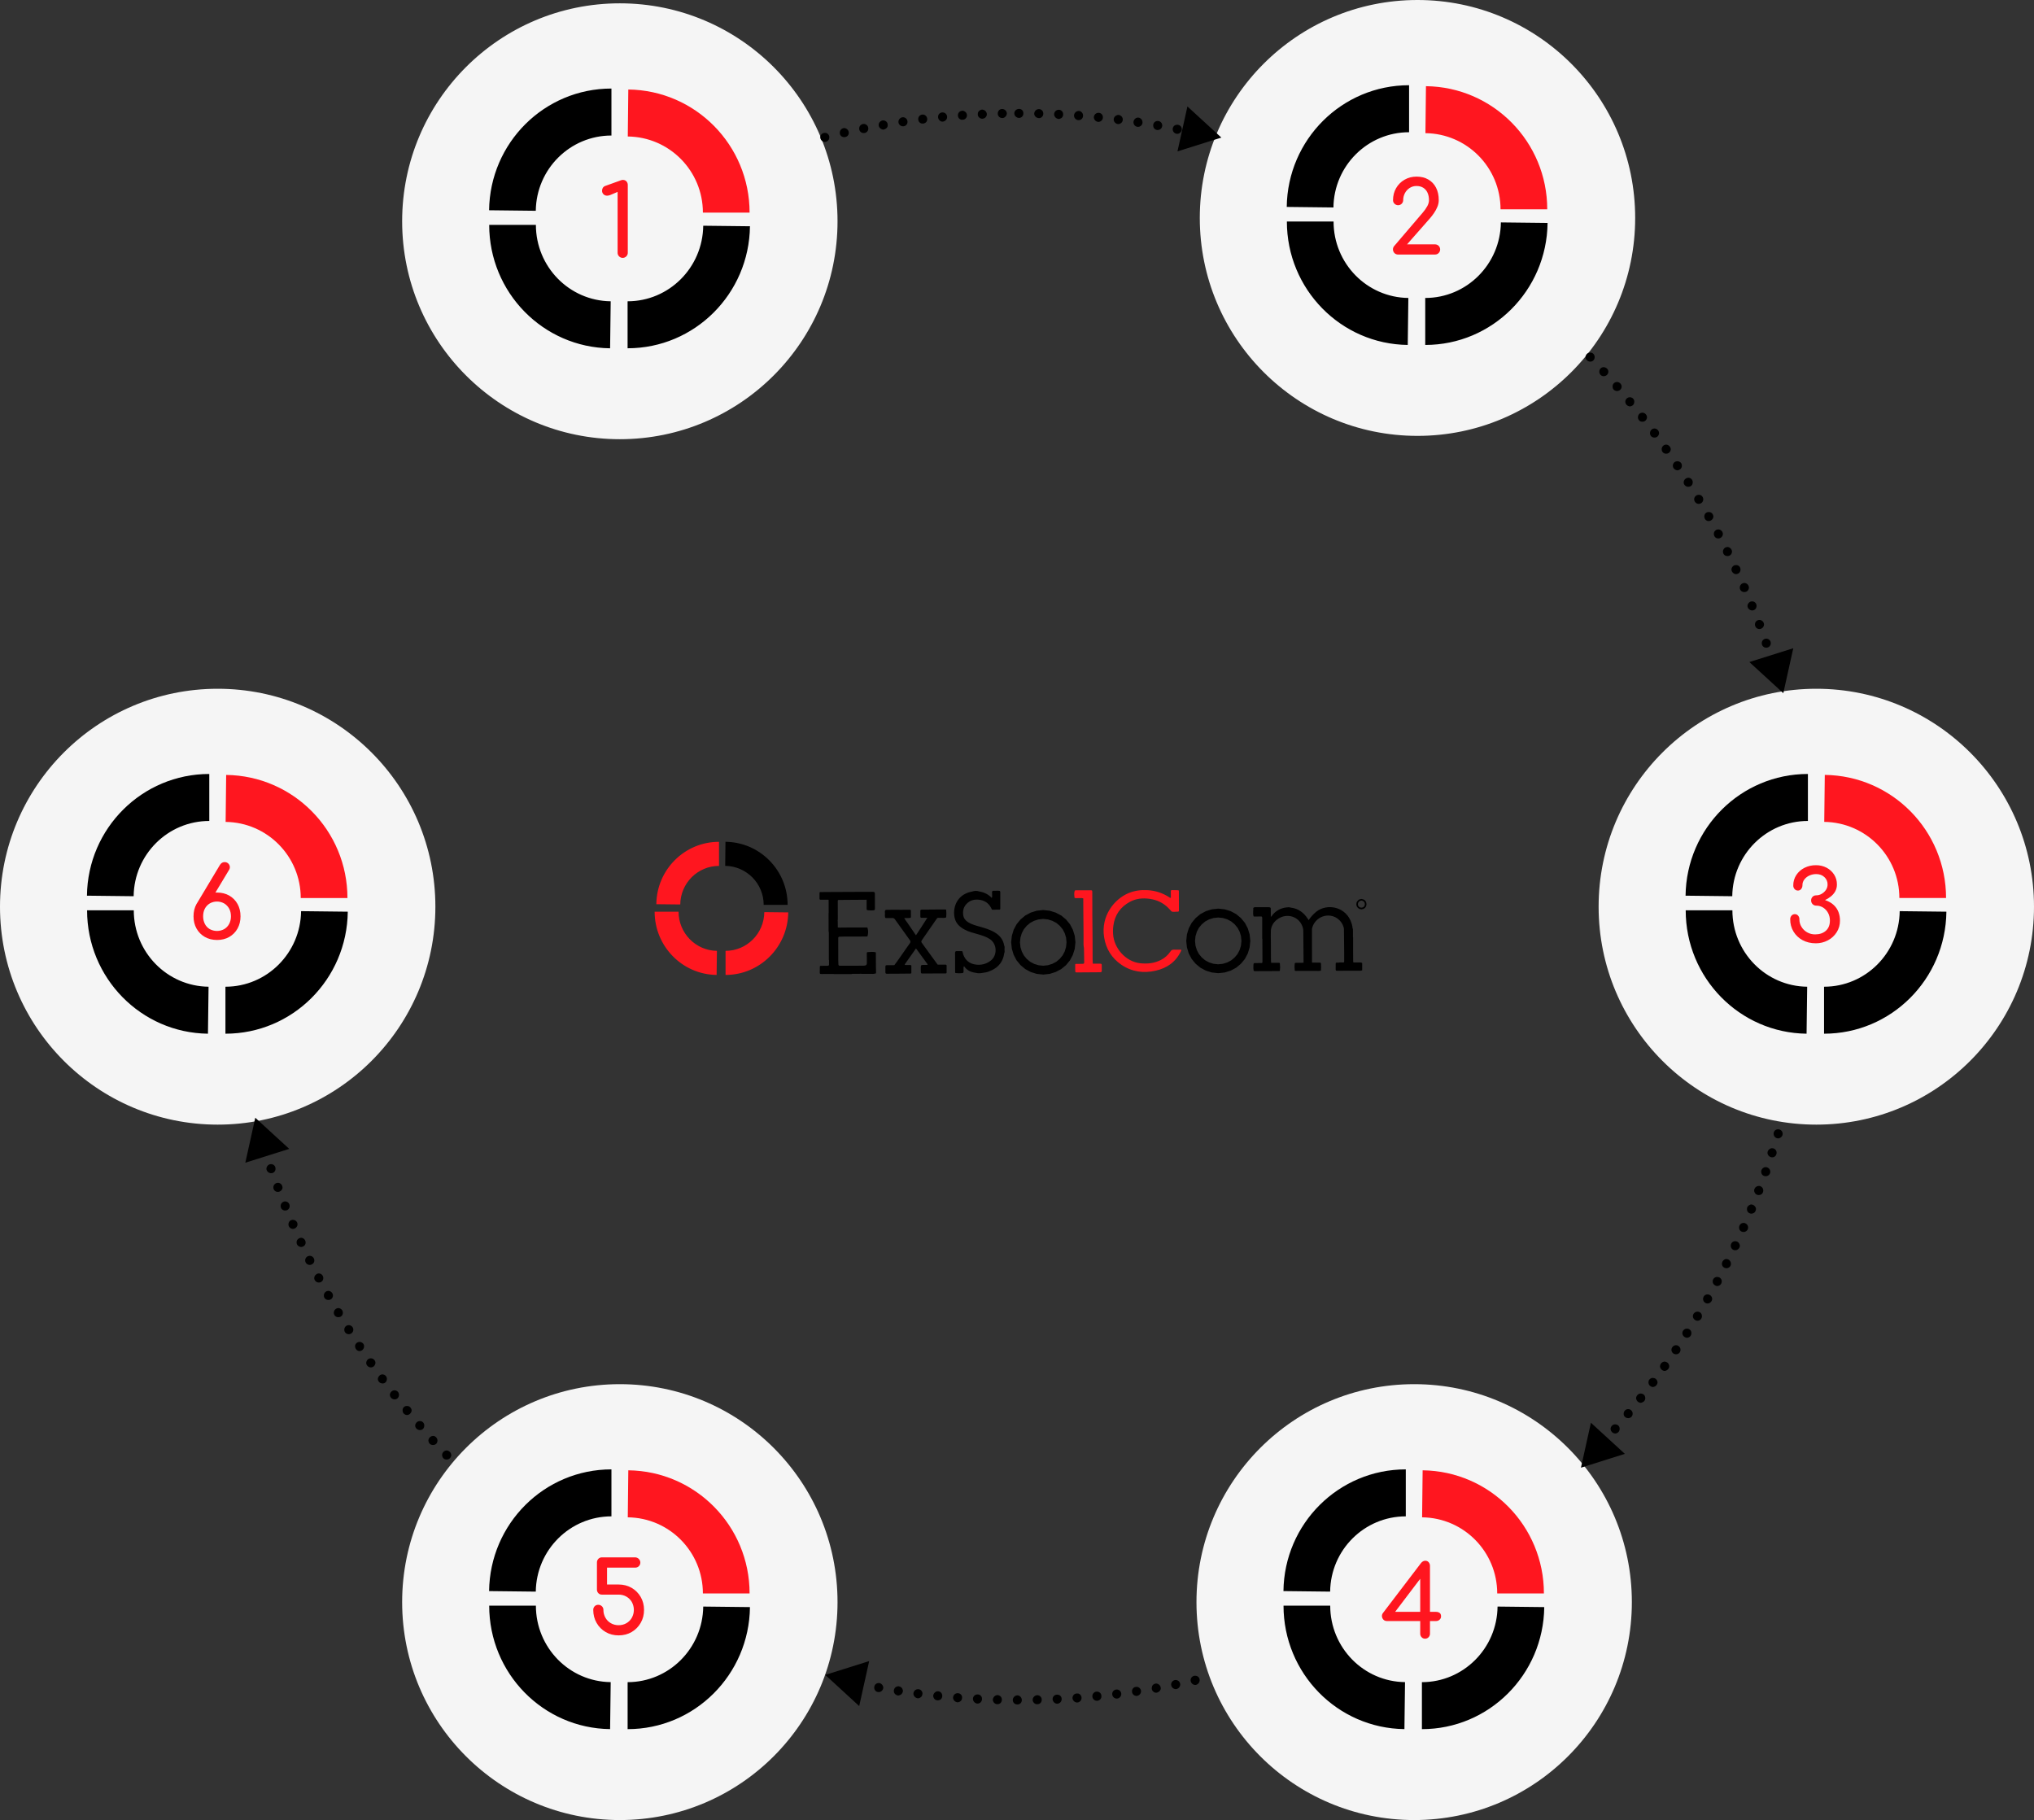 <svg width="618" height="553" viewBox="0 0 618 553" fill="none" xmlns="http://www.w3.org/2000/svg">
<rect x="0" y="0" width="618" height="553" fill="#333333" stroke="none"/>
<g clip-path="url(#clip0_793_33)">
<path fill-rule="evenodd" clip-rule="evenodd" d="M188.328 1.011C224.863 1.011 254.471 30.663 254.471 67.229C254.471 103.796 224.863 133.448 188.328 133.448C151.794 133.448 122.186 103.806 122.186 67.229C122.186 30.653 151.794 1.011 188.328 1.011ZM430.681 0C467.216 0 496.824 29.652 496.824 66.219C496.824 102.785 467.216 132.437 430.681 132.437C394.147 132.437 364.539 102.795 364.539 66.219C364.539 29.642 394.147 0 430.681 0ZM551.858 209.271C588.393 209.271 618 238.912 618 275.489C618 312.066 588.393 341.707 551.858 341.707C515.323 341.707 485.716 312.056 485.716 275.489C485.716 238.922 515.323 209.271 551.858 209.271ZM66.142 209.271C102.677 209.271 132.284 238.912 132.284 275.489C132.284 312.066 102.677 341.707 66.142 341.707C29.608 341.707 0 312.056 0 275.489C0 238.922 29.608 209.271 66.142 209.271ZM188.328 420.563C224.863 420.563 254.471 450.205 254.471 486.782C254.471 523.358 224.863 553 188.328 553C151.794 553 122.186 523.358 122.186 486.782C122.186 450.205 151.794 420.563 188.328 420.563ZM429.672 420.563C466.206 420.563 495.814 450.205 495.814 486.782C495.814 523.358 466.206 553 429.672 553C393.137 553 363.529 523.358 363.529 486.782C363.529 450.205 393.137 420.563 429.672 420.563Z" fill="#F5F5F5"/>
<path fill-rule="evenodd" clip-rule="evenodd" d="M577.093 272.85C577.093 260.183 566.924 249.871 554.271 249.719L554.433 235.445C574.851 235.687 591.281 252.348 591.281 272.85H577.093ZM557.29 265.763C557.846 266.653 558.139 267.694 558.119 268.756C558.129 269.484 557.947 270.212 557.593 270.849C557.25 271.445 556.786 271.981 556.24 272.406C555.705 272.83 555.13 273.194 554.514 273.477C555.584 273.841 556.452 274.326 557.119 274.953C557.765 275.54 558.27 276.278 558.583 277.086C558.906 277.925 559.058 278.825 559.048 279.725C559.068 280.979 558.714 282.202 558.048 283.253C557.391 284.295 556.473 285.134 555.382 285.71C554.251 286.306 552.999 286.62 551.716 286.61C550.202 286.61 548.859 286.286 547.687 285.659C546.546 285.053 545.597 284.153 544.931 283.051C544.254 281.929 543.911 280.645 543.931 279.331C543.911 278.916 544.062 278.502 544.335 278.198C544.587 277.915 544.941 277.754 545.324 277.754C545.708 277.743 546.072 277.905 546.324 278.198C546.597 278.512 546.738 278.916 546.718 279.331C546.708 280.139 546.93 280.928 547.354 281.615C547.778 282.313 548.374 282.889 549.081 283.284C549.828 283.708 550.676 283.92 551.535 283.9C552.868 283.9 553.938 283.526 554.766 282.798C555.584 282.06 555.998 281.019 555.988 279.685C555.998 278.886 555.816 278.097 555.443 277.4C555.099 276.743 554.584 276.176 553.958 275.772C553.322 275.368 552.585 275.155 551.838 275.166C551.424 275.176 551.02 275.014 550.727 274.711C550.434 274.407 550.272 274.003 550.282 273.588C550.262 272.759 550.909 272.062 551.737 272.042C551.767 272.042 551.797 272.042 551.827 272.042C552.403 272.042 552.969 271.89 553.463 271.597C553.978 271.304 554.433 270.899 554.766 270.414C555.109 269.919 555.291 269.332 555.281 268.736C555.301 267.887 554.948 267.068 554.312 266.491C553.665 265.885 552.837 265.582 551.827 265.582C551.1 265.571 550.383 265.733 549.717 266.036C549.121 266.309 548.596 266.724 548.202 267.25C547.839 267.735 547.637 268.331 547.647 268.948C547.657 269.373 547.526 269.787 547.253 270.121C547.011 270.424 546.637 270.596 546.253 270.586C545.88 270.586 545.516 270.424 545.264 270.141C544.991 269.838 544.84 269.443 544.86 269.039C544.84 267.917 545.163 266.825 545.769 265.885C546.385 264.945 547.243 264.186 548.253 263.681C549.343 263.135 550.545 262.862 551.767 262.882C552.888 262.862 553.999 263.135 554.998 263.651C555.947 264.156 556.725 264.874 557.29 265.763ZM433.095 40.459L433.256 26.184C453.675 26.427 470.104 43.087 470.104 63.59H455.916C455.916 50.912 445.748 40.6 433.095 40.459ZM436.316 57.019C436.871 58.09 437.144 59.364 437.144 60.84C437.134 61.517 437.003 62.185 436.74 62.812C436.467 63.479 436.124 64.126 435.71 64.722C435.326 65.288 434.902 65.844 434.448 66.36L427.51 74.246H435.993C436.841 74.225 437.548 74.903 437.568 75.752C437.578 76.177 437.417 76.581 437.114 76.884C436.821 77.188 436.417 77.349 435.993 77.339H424.784C424.37 77.349 423.966 77.188 423.673 76.884C423.39 76.591 423.229 76.197 423.229 75.792C423.219 75.388 423.37 74.994 423.653 74.701L432.257 64.631C432.802 64.014 433.266 63.347 433.67 62.63C434.004 62.003 434.175 61.406 434.175 60.84C434.175 59.95 434.024 59.182 433.721 58.535C433.448 57.918 432.994 57.393 432.418 57.039C431.853 56.685 431.176 56.513 430.388 56.513C429.651 56.503 428.934 56.705 428.318 57.099C427.702 57.494 427.208 58.03 426.864 58.677C426.511 59.344 426.329 60.092 426.339 60.84C426.319 61.689 425.622 62.367 424.774 62.356C424.37 62.346 423.986 62.185 423.704 61.902C423.411 61.629 423.249 61.245 423.249 60.84C423.249 59.465 423.562 58.232 424.188 57.16C424.804 56.089 425.683 55.209 426.753 54.602C427.834 53.976 429.045 53.662 430.399 53.662C431.772 53.662 432.963 53.955 433.973 54.542C434.973 55.118 435.791 55.977 436.316 57.019ZM432.347 474.397C432.56 474.276 432.812 474.215 433.054 474.215C433.448 474.205 433.832 474.367 434.084 474.67C434.347 474.984 434.488 475.378 434.478 475.792V489.744H436.296C436.68 489.734 437.063 489.835 437.386 490.047C437.689 490.249 437.841 490.613 437.841 491.139C437.841 491.523 437.679 491.877 437.386 492.13C437.094 492.402 436.7 492.544 436.296 492.534H434.478V496.355C434.488 496.76 434.337 497.154 434.054 497.447C433.771 497.751 433.377 497.912 432.963 497.902C432.57 497.902 432.196 497.74 431.933 497.447C431.651 497.154 431.499 496.76 431.509 496.355V492.534H421.421C420.957 492.534 420.593 492.392 420.331 492.109C420.078 491.846 419.917 491.493 419.886 491.119C419.856 490.755 419.957 490.391 420.179 490.108L431.782 474.882C431.944 474.69 432.135 474.518 432.347 474.397ZM431.509 479.695L423.885 489.744H431.509V479.695ZM351.149 294.93C347.433 295.779 343.909 295.294 340.718 293.13C337.769 291.119 336.022 288.288 335.467 284.76C334.437 278.31 338.537 273.174 342.909 271.354C344.767 270.586 346.706 270.343 348.705 270.465C351.068 270.596 353.361 271.364 355.33 272.668C355.441 272.739 355.562 272.85 355.683 272.79C355.825 272.719 355.744 272.547 355.744 272.426C355.754 271.88 355.744 271.344 355.734 270.808C355.734 270.566 355.835 270.444 356.067 270.444C356.723 270.444 357.38 270.444 358.036 270.495C358.208 270.566 358.177 270.727 358.177 270.859C358.177 272.77 358.177 274.68 358.198 276.591C358.198 276.904 358.097 277.036 357.784 277.005C357.218 276.965 356.642 277.157 356.077 276.985C356.037 276.965 355.996 276.945 355.956 276.925V276.914C355.572 276.52 355.219 276.096 354.825 275.722C353.31 274.266 351.492 273.427 349.422 273.123C347.271 272.8 345.191 272.982 343.263 274.033C340.385 275.6 338.708 278.016 338.274 281.282C338.244 281.535 338.224 281.787 338.193 282.03C338.143 282.606 338.143 283.193 338.193 283.769C338.193 283.769 338.193 283.769 338.193 283.779C338.456 288.167 342.071 292.18 346.393 292.665C348.574 292.908 350.685 292.696 352.674 291.695C353.845 291.108 354.855 290.229 355.592 289.137C355.754 288.894 355.925 288.662 356.239 288.601C356.279 288.601 356.309 288.601 356.35 288.601H356.239C356.562 288.47 356.895 288.551 357.218 288.551C357.672 288.541 358.117 288.541 358.571 288.541C358.672 288.541 358.814 288.48 358.894 288.621H358.814C358.844 288.621 358.864 288.622 358.894 288.632C358.935 288.753 358.874 288.864 358.824 288.965C357.279 292.261 354.623 294.131 351.149 294.93ZM334.295 295.405C331.983 295.415 329.66 295.446 327.338 295.456C326.712 295.456 326.712 295.456 326.692 294.819C326.682 294.323 326.692 293.828 326.682 293.343C326.682 292.868 326.682 292.857 327.166 292.868C327.217 292.868 327.267 292.868 327.318 292.878C327.328 292.878 327.338 292.878 327.348 292.868C327.853 292.857 328.348 292.857 328.853 292.847C329.337 292.847 329.428 292.756 329.418 292.291C329.398 290.896 329.378 289.491 329.347 288.096C329.347 288.086 329.347 288.076 329.347 288.065C329.347 288.076 329.347 288.096 329.347 288.106C329.307 287.742 329.226 287.378 329.216 287.014C329.206 285.043 329.246 283.071 329.196 281.1C329.125 278.38 329.176 275.671 329.135 272.951C329.135 272.951 329.145 272.951 329.145 272.962C328.55 272.78 327.954 272.921 327.348 272.881C327.085 272.871 326.813 272.941 326.55 272.81C326.55 272.79 326.55 272.78 326.55 272.759V272.81C326.52 272.79 326.49 272.77 326.47 272.739C326.419 272.032 326.268 271.334 326.55 270.646H326.56V270.697C326.56 270.677 326.56 270.667 326.56 270.646C326.621 270.525 326.742 270.505 326.863 270.505H331.66C331.66 270.505 331.66 270.505 331.66 270.515C331.902 270.616 331.872 270.828 331.872 271.031C331.882 272.507 331.882 273.983 331.892 275.469C331.892 277.046 331.872 278.613 331.912 280.19C331.993 283.971 331.943 287.762 331.973 291.543C331.973 291.958 332.013 292.382 332.034 292.797C332.791 292.797 333.538 292.817 334.295 292.807C334.619 292.807 334.76 292.908 334.75 293.232C334.74 293.798 334.75 294.354 334.76 294.93C334.76 295.243 334.659 295.405 334.295 295.405ZM254.541 279.826C254.541 279.836 254.541 279.856 254.541 279.877C254.541 279.856 254.541 279.846 254.541 279.826ZM220.45 296.224V288.905C226.903 288.905 232.154 283.658 232.224 277.137L239.495 277.218C239.384 287.742 230.892 296.224 220.45 296.224ZM190.742 41.47L190.903 27.195C211.322 27.438 227.751 44.099 227.751 64.601H213.563C213.563 51.923 203.395 41.611 190.742 41.47ZM190.742 76.803C190.752 77.218 190.58 77.612 190.287 77.895C189.995 78.198 189.591 78.36 189.166 78.35C188.763 78.35 188.379 78.188 188.106 77.895C187.813 77.612 187.642 77.218 187.652 76.803V58.303L185.44 59.243C185.137 59.374 184.804 59.445 184.471 59.455C184.057 59.465 183.663 59.313 183.37 59.031C183.077 58.747 182.916 58.353 182.926 57.939C182.926 57.625 183.007 57.322 183.168 57.059C183.35 56.786 183.613 56.584 183.926 56.483L188.651 54.784C188.752 54.744 188.853 54.714 188.954 54.693C189.045 54.673 189.136 54.663 189.227 54.663C189.692 54.663 190.055 54.805 190.328 55.098C190.61 55.411 190.752 55.816 190.742 56.23V76.803ZM194.104 473.679C194.397 473.973 194.559 474.367 194.559 474.791C194.549 475.631 193.862 476.318 193.024 476.308H193.014H184.441V481.434H187.955C189.429 481.434 190.742 481.777 191.903 482.444C193.044 483.102 194.003 484.062 194.66 485.204C195.336 486.367 195.68 487.691 195.68 489.157C195.68 490.613 195.346 491.927 194.66 493.1C194.003 494.253 193.054 495.213 191.903 495.88C190.742 496.558 189.429 496.891 187.955 496.891C186.501 496.891 185.188 496.558 184.027 495.88C182.875 495.213 181.926 494.263 181.27 493.1C180.593 491.927 180.25 490.613 180.25 489.157C180.24 488.743 180.391 488.349 180.674 488.045C180.957 487.752 181.351 487.59 181.765 487.6C182.179 487.59 182.583 487.752 182.885 488.045C183.188 488.338 183.35 488.733 183.34 489.157C183.33 489.986 183.542 490.805 183.946 491.523C184.34 492.221 184.905 492.797 185.602 493.191C186.319 493.595 187.127 493.808 187.945 493.798C188.773 493.808 189.601 493.606 190.328 493.191C191.014 492.797 191.59 492.221 191.984 491.523C192.792 490.047 192.792 488.258 191.984 486.771C191.59 486.084 191.025 485.518 190.328 485.113C189.601 484.699 188.783 484.497 187.945 484.507H182.885C182.471 484.517 182.078 484.365 181.795 484.062C181.512 483.769 181.361 483.364 181.371 482.95V474.761C181.361 474.347 181.512 473.942 181.795 473.639C182.078 473.336 182.471 473.174 182.885 473.184H193.004C193.428 473.204 193.832 473.376 194.104 473.679ZM68.555 249.73L68.717 235.455C89.135 235.697 105.565 252.358 105.565 272.86H91.377C91.377 260.183 81.208 249.871 68.555 249.73ZM69.818 263.216C69.888 263.6 69.808 263.984 69.596 264.308L65.445 271.203C65.617 271.192 65.789 271.192 65.96 271.192C67.354 271.192 68.586 271.506 69.656 272.112C70.716 272.719 71.585 273.599 72.171 274.66C72.776 275.742 73.079 276.985 73.079 278.411C73.079 279.806 72.776 281.049 72.171 282.131C71.585 283.193 70.716 284.072 69.656 284.679C68.586 285.295 67.354 285.599 65.96 285.599C64.567 285.599 63.325 285.295 62.244 284.679C61.184 284.082 60.305 283.203 59.71 282.131C59.104 281.049 58.801 279.816 58.801 278.411C58.801 276.995 59.104 275.742 59.71 274.66C59.8 274.498 59.901 274.347 60.002 274.195L66.829 262.791C67.192 262.225 67.657 261.942 68.222 261.942C69 261.912 69.676 262.458 69.818 263.216ZM62.244 276.075C61.891 276.743 61.719 277.521 61.719 278.411C61.709 279.219 61.891 280.008 62.244 280.726C62.578 281.383 63.092 281.929 63.729 282.303C65.102 283.051 66.748 283.051 68.121 282.303C68.757 281.929 69.282 281.383 69.626 280.726C69.999 280.008 70.181 279.209 70.171 278.411C70.171 277.521 69.989 276.743 69.626 276.075C69.272 275.428 68.757 274.882 68.121 274.498C66.758 273.73 65.092 273.73 63.729 274.498C63.102 274.882 62.587 275.428 62.244 276.075ZM217.825 288.905L217.734 296.224C207.303 296.103 198.901 287.53 198.901 277.005H206.172C206.182 283.526 211.362 288.824 217.825 288.905ZM218.461 255.775V263.095C212.008 263.095 206.757 268.311 206.687 274.812L199.416 274.731C199.527 264.217 208.019 255.775 218.461 255.775ZM190.903 446.737C211.322 446.98 227.751 463.64 227.751 484.143H213.563C213.563 471.475 203.395 461.164 190.742 461.022L190.903 446.737ZM432.246 446.737C452.665 446.98 469.094 463.64 469.094 484.143H454.906C454.906 471.475 444.738 461.164 432.085 461.022L432.246 446.737Z" fill="#FF161F"/>
<path fill-rule="evenodd" clip-rule="evenodd" d="M554.212 314.078V299.803C566.794 299.803 577.044 289.572 577.195 276.844L591.383 277.006C591.141 297.549 574.58 314.078 554.212 314.078ZM526.321 272.305L512.134 272.143C512.376 251.64 528.937 235.162 549.305 235.162V249.437C536.722 249.437 526.473 259.627 526.321 272.305ZM531.512 201.153L544.861 196.957L541.832 210.615L531.512 201.153ZM536.712 196.795C535.975 196.846 535.329 196.28 535.288 195.532C535.288 195.511 535.288 195.491 535.288 195.471C535.258 194.713 535.844 194.076 536.601 194.046C537.359 194.015 537.995 194.602 538.025 195.36C538.076 196.098 537.51 196.735 536.773 196.785C536.753 196.795 536.732 196.795 536.712 196.795ZM534.491 191.114C533.733 191.083 533.178 190.447 533.218 189.648C533.259 188.869 533.885 188.323 534.672 188.364C535.45 188.404 536.036 189.163 535.965 189.83C535.904 190.588 535.248 191.154 534.491 191.114ZM532.39 185.473C531.633 185.483 530.977 184.876 530.946 184.148C530.926 183.592 531.431 182.733 532.299 182.723C533.037 182.682 533.673 183.248 533.703 183.986C533.703 184.007 533.703 184.027 533.703 184.057C533.713 184.866 533.158 185.462 532.39 185.473ZM529.957 179.892C529.058 179.872 528.563 179.164 528.604 178.497C528.624 177.729 529.26 177.122 530.027 177.132C530.734 177.142 531.36 177.749 531.391 178.558C531.33 179.194 530.896 179.912 529.957 179.892ZM527.584 174.443C526.877 174.514 526.13 173.857 526.079 173.108C526.049 172.562 526.473 171.794 527.261 171.703C528.099 171.602 528.745 172.087 528.816 172.896C528.906 173.766 528.341 174.332 527.584 174.443ZM525.231 168.913C524.968 168.974 524.696 168.963 524.433 168.893C524.039 168.792 523.716 168.488 523.585 168.104C523.443 167.72 523.464 167.295 523.656 166.931C523.888 166.487 524.282 166.254 524.786 166.203C525.413 166.143 526.2 166.729 526.251 167.578C526.271 168.104 525.867 168.781 525.231 168.913ZM521.969 163.605C521.232 163.565 520.687 162.908 520.727 162.109C520.778 161.361 521.434 160.795 522.181 160.855C522.191 160.855 522.201 160.855 522.201 160.855C522.888 160.906 523.534 161.583 523.464 162.352C523.383 163.11 522.726 163.656 521.969 163.605ZM519.081 158.318C518.425 158.298 517.879 157.742 517.829 157.034C517.768 156.235 518.324 155.598 519.091 155.578C519.99 155.518 520.515 156.205 520.576 156.842C520.656 157.62 519.919 158.348 519.081 158.318ZM516.052 153.091C515.335 153.071 514.699 152.363 514.749 151.635C514.8 150.887 515.426 150.321 516.213 150.341C516.981 150.362 517.536 150.988 517.506 151.787C517.475 152.535 516.839 153.122 516.082 153.091C516.062 153.091 516.052 153.091 516.052 153.091ZM512.861 147.905C512.164 147.865 511.598 147.308 511.558 146.611C511.528 145.873 512.184 145.175 512.942 145.155C513.689 145.145 514.305 145.731 514.315 146.479C514.315 146.51 514.315 146.54 514.315 146.581C514.295 147.399 513.689 147.955 512.861 147.905ZM512.618 403.7C513.325 403.71 513.901 404.277 513.901 404.994C513.961 405.742 513.396 406.4 512.649 406.46C512.618 406.46 512.598 406.46 512.568 406.46C511.841 406.47 511.144 405.793 511.154 405.035C511.184 404.266 511.821 403.67 512.588 403.69C512.598 403.7 512.608 403.7 512.618 403.7ZM510.397 142.648C510.175 142.8 509.922 142.88 509.65 142.911C509.054 142.88 508.478 142.446 508.327 141.9C508.185 141.455 508.286 140.96 508.589 140.606C509.044 140.04 510.134 139.959 510.69 140.586C511.164 141.091 511.164 142.193 510.397 142.648ZM509.266 408.725C509.872 408.735 510.629 409.271 510.599 410.15C510.589 410.929 509.983 411.495 509.185 411.485C508.438 411.475 507.832 410.858 507.842 410.11C507.842 410.1 507.842 410.09 507.842 410.079C507.872 409.261 508.62 408.705 509.266 408.725ZM506.196 137.846C505.489 137.856 504.903 137.29 504.883 136.582C504.823 135.824 505.378 135.157 506.135 135.096C506.156 135.096 506.166 135.096 506.186 135.096C506.913 135.076 507.59 135.713 507.64 136.491C507.59 137.168 507.125 137.866 506.196 137.846ZM505.883 413.709C506.59 413.871 507.014 414.164 507.176 415.033C507.186 415.438 507.024 415.822 506.741 416.105C506.499 416.327 506.186 416.479 505.863 416.529C505.802 416.54 505.731 416.54 505.661 416.529C504.984 416.438 504.449 415.893 504.368 415.205C504.358 415.074 504.378 414.942 504.419 414.811C504.54 414.275 504.954 413.861 505.489 413.749C505.62 413.709 505.752 413.689 505.883 413.709ZM502.742 132.953C501.945 132.983 501.339 132.427 501.329 131.638C501.319 130.85 501.894 130.223 502.642 130.193C503.379 130.162 504.045 130.809 504.086 131.527C504.116 132.174 503.601 132.943 502.742 132.953ZM502.227 418.663C502.419 418.683 502.621 418.723 502.803 418.784C503.227 418.936 503.631 419.562 503.621 420.027C503.57 420.776 502.965 421.372 502.207 421.423C501.935 421.433 501.702 421.311 501.47 421.17C500.965 420.867 500.743 420.24 500.905 419.623C501.066 419.037 501.611 418.632 502.227 418.663ZM499.077 128.13C498.663 128.141 498.279 128.05 497.996 127.706C497.613 127.251 497.572 126.725 497.784 126.189C497.976 125.704 498.37 125.472 498.865 125.391C498.996 125.37 499.137 125.381 499.269 125.411C499.673 125.492 500.016 125.745 500.218 126.098C500.481 126.503 500.491 127.018 500.238 127.433C500.006 127.868 499.562 128.141 499.077 128.13ZM498.592 423.404C499.208 423.485 499.663 423.758 499.814 424.324C499.844 424.445 499.875 424.567 499.895 424.698C499.945 425.173 499.733 425.638 499.35 425.911C499.178 426.012 499.006 426.103 498.814 426.174C498.622 426.245 498.421 426.245 498.229 426.184C497.673 426.033 497.3 425.679 497.158 425.123C497.118 425.001 497.098 424.87 497.108 424.728C497.189 424.041 497.714 423.495 498.39 423.404C498.461 423.404 498.521 423.404 498.592 423.404ZM495.341 123.47C495.209 123.49 495.068 123.48 494.947 123.439C494.391 123.278 494.008 122.924 493.856 122.358C493.806 122.166 493.806 121.963 493.856 121.761C494.038 121.013 494.795 120.558 495.532 120.74C495.603 120.76 495.684 120.781 495.755 120.811C496.27 121.013 496.593 121.529 496.562 122.085C496.522 122.823 496.169 123.288 495.341 123.47ZM496.058 429.429C496.098 430.228 495.563 430.845 494.785 430.885C493.987 430.926 493.341 430.37 493.321 429.622C493.301 428.843 493.856 428.196 494.593 428.145C495.25 428.065 496.017 428.631 496.058 429.429ZM492.069 118.587C491.614 118.88 491.039 118.89 490.574 118.607C490.13 118.344 489.958 117.93 489.958 117.444C489.958 116.878 490.211 116.423 490.736 116.171C490.897 116.11 491.059 116.07 491.231 116.049C492.16 116.059 492.705 116.797 492.715 117.434C492.725 117.909 492.473 118.344 492.069 118.587ZM492.089 433.888C492.2 434.676 491.796 435.313 491.009 435.536C490.948 435.546 490.877 435.556 490.807 435.556C490.403 435.556 490.019 435.394 489.756 435.091C489.363 434.717 489.241 434.141 489.453 433.635C489.696 433.109 490.11 432.796 490.675 432.766C491.241 432.735 491.978 433.079 492.089 433.888ZM487.181 114.3C486.444 114.28 485.879 113.613 485.929 112.824C485.96 112.137 486.505 111.581 487.192 111.561C488.04 111.551 488.757 112.268 488.676 113.047C488.595 113.785 487.969 114.321 487.181 114.3ZM483.082 109.872C482.355 109.842 481.678 109.134 481.739 108.437C481.799 107.678 482.445 107.102 483.203 107.122C483.97 107.133 484.546 107.769 484.516 108.568C484.485 109.296 483.95 109.923 483.082 109.872ZM493.695 441.743L480.345 445.939L483.374 432.28L493.695 441.743ZM433.036 104.807V90.532C445.618 90.532 455.867 80.302 456.019 67.573L470.207 67.735C469.964 88.278 453.403 104.807 433.036 104.807ZM455.009 488.136L469.197 488.298C468.954 508.841 452.394 525.38 432.026 525.38V511.106C444.608 511.095 454.868 500.864 455.009 488.136ZM405.145 63.034L390.957 62.872C391.2 42.37 407.76 25.891 428.128 25.891V40.176C415.546 40.166 405.296 50.357 405.145 63.034ZM392.179 275.752H391.735C391.886 275.762 392.038 275.762 392.189 275.772C394.481 276.035 396.117 277.289 397.349 279.149C397.44 279.28 397.511 279.412 397.602 279.574C398.238 278.633 398.995 277.784 399.874 277.056C403.156 274.377 409.154 275.368 410.719 280.736C410.84 281.141 410.921 281.555 410.951 281.97V281.959C411.103 282.242 411.072 282.556 411.072 282.869C411.083 283.476 411.072 284.082 411.072 284.689C411.072 284.699 411.072 284.709 411.072 284.719C411.093 284.75 411.113 284.79 411.123 284.831V289.188C411.123 290.158 411.143 291.139 411.143 292.11C411.143 292.362 411.204 292.453 411.466 292.443C412.082 292.433 412.708 292.443 413.334 292.433C413.536 292.413 413.738 292.494 413.88 292.645V294.809C413.789 294.839 413.698 294.869 413.607 294.9C413.557 294.92 413.496 294.94 413.435 294.94H408.306C408.296 294.94 408.285 294.94 408.275 294.94C408.275 294.94 408.265 294.94 408.265 294.95C407.589 294.95 406.912 294.95 406.225 294.96C405.963 294.96 405.821 294.869 405.821 294.586C405.832 293.99 405.842 293.383 405.832 292.787C405.832 292.564 405.953 292.494 406.145 292.484H406.821C407.225 292.362 407.649 292.443 408.063 292.433C408.326 292.423 408.417 292.372 408.407 292.089C408.396 290.128 408.427 288.167 408.376 286.205C408.346 284.901 408.356 283.617 408.336 282.313C408.346 282.323 408.346 282.333 408.346 282.333C408.346 282.323 408.346 282.323 408.346 282.323C408.124 280.271 406.286 278.461 404.186 278.219C401.651 277.905 399.278 279.543 398.662 282.03C398.652 282.101 398.632 282.172 398.632 282.242C398.622 282.263 398.622 282.273 398.622 282.293C398.622 283.87 398.622 285.437 398.622 287.014C398.622 288.824 398.632 290.644 398.632 292.453C398.632 292.463 398.642 292.463 398.642 292.473C399.419 292.484 400.187 292.494 400.964 292.484C401.257 292.484 401.388 292.585 401.358 292.848C401.358 292.868 401.368 292.898 401.368 292.918C401.399 293.545 401.399 294.172 401.358 294.789L401.348 294.799C401.348 294.869 401.298 294.93 401.237 294.95C401.227 294.95 401.217 294.95 401.197 294.95C400.732 295.051 400.247 294.981 399.783 294.991C398.955 295.001 398.117 294.991 397.289 294.991H397.279C396.107 294.991 394.936 295.001 393.764 295.001C393.613 295.001 393.411 295.041 393.381 294.789C393.381 294.768 393.381 294.748 393.381 294.728C393.3 294.091 393.3 293.444 393.381 292.807C393.381 292.787 393.381 292.767 393.381 292.746C393.472 292.544 393.643 292.544 393.835 292.544C394.572 292.544 395.299 292.534 396.047 292.524V292.534C396.036 292.544 396.036 292.554 396.026 292.575C396.036 292.564 396.047 292.564 396.057 292.554C396.067 292.544 396.057 292.534 396.067 292.524C396.057 292.524 396.057 292.534 396.047 292.544C396.047 292.382 396.067 292.211 396.067 292.039C396.047 289.319 396.026 286.6 395.996 283.89C395.996 283.9 396.006 283.911 396.006 283.911C396.006 283.911 396.006 283.911 396.006 283.9C395.966 283.294 396.036 282.677 395.895 282.071C395.057 278.502 390.957 277.117 388.009 279.402C386.958 280.21 386.312 281.262 386.14 282.596C386.1 283.83 386.1 285.053 386.14 286.276C386.151 288.106 386.161 289.926 386.161 291.756C386.161 291.786 386.171 291.826 386.171 291.857C386.201 292.059 386.221 292.251 386.211 292.453C386.211 292.484 386.211 292.504 386.221 292.534C386.979 292.534 387.746 292.534 388.503 292.544C388.645 292.544 388.796 292.504 388.857 292.696H388.847C388.857 292.696 388.867 292.706 388.867 292.706L388.887 293.04C388.887 293.05 388.887 293.06 388.887 293.08C388.968 293.626 388.968 294.182 388.887 294.728C388.887 294.748 388.887 294.768 388.887 294.799C388.887 294.819 388.887 294.839 388.877 294.859C388.877 295.031 388.746 295.041 388.614 295.041C386.171 295.051 383.737 295.051 381.303 295.072C381.041 295.072 380.849 295.031 380.879 294.708C380.879 294.677 380.879 294.647 380.879 294.627C380.879 294.657 380.879 294.687 380.879 294.718C380.768 294.192 380.839 293.646 380.839 293.11C380.849 293.161 380.839 293.211 380.849 293.272C380.849 293.222 380.849 293.161 380.849 293.11C380.849 292.746 380.96 292.625 381.324 292.615C381.95 292.605 382.566 292.585 383.192 292.605C383.485 292.615 383.576 292.544 383.576 292.241C383.555 289.936 383.555 287.631 383.555 285.336C383.555 285.316 383.555 285.296 383.555 285.275V285.336C383.525 285.296 383.515 285.255 383.505 285.205V279.543C383.505 279.553 383.505 279.553 383.505 279.553V279.543C383.495 279.341 383.495 279.139 383.505 278.937C383.535 278.755 383.454 278.573 383.293 278.472C383.293 278.472 383.283 278.472 383.283 278.461C382.576 278.472 381.869 278.482 381.172 278.482C380.97 278.482 380.809 278.451 380.829 278.188C380.819 278.077 380.829 277.966 380.819 277.855C380.819 277.956 380.809 278.067 380.809 278.168C380.687 277.744 380.778 277.309 380.758 276.884C380.738 276.632 380.758 276.379 380.768 276.126V276.136C380.799 276.338 380.809 276.541 380.809 276.733C380.809 276.672 380.809 276.611 380.809 276.541C380.829 276.409 380.819 276.278 380.788 276.146C380.748 275.924 380.829 275.762 381.061 275.712C381.112 275.701 381.152 275.702 381.202 275.702H381.051C381.081 275.681 381.112 275.661 381.142 275.651H385.636C385.585 275.661 385.535 275.661 385.494 275.671C385.555 275.671 385.625 275.671 385.686 275.661C386.06 275.691 386.12 275.914 386.11 276.247C386.09 276.925 386.11 277.592 386.12 278.259C386.12 278.34 386.05 278.472 386.171 278.502C386.282 278.532 386.332 278.421 386.383 278.34C387.15 277.228 388.261 276.399 389.543 275.995C389.988 275.843 390.442 275.742 390.907 275.702C391.058 275.681 391.21 275.681 391.361 275.681H390.886C391.301 275.641 391.745 275.641 392.179 275.752ZM385.646 275.712H385.605C385.625 275.701 385.636 275.701 385.646 275.712ZM379.122 289.693L378.244 291.361L377.042 292.817L375.598 294.02L373.942 294.91L372.124 295.476L370.155 295.688L368.186 295.476L366.368 294.91L364.712 294.02L363.268 292.817L362.067 291.361L361.188 289.693L360.633 287.863L360.421 285.882L360.633 283.9L361.188 282.071L362.067 280.403L363.268 278.947L364.712 277.744L366.368 276.854L368.186 276.288L370.155 276.076L372.124 276.288L373.942 276.854L375.598 277.744L377.042 278.947L378.244 280.403L379.122 282.071L379.678 283.9L379.89 285.882L379.678 287.863L379.122 289.693ZM377.052 284.436L376.648 283.102L376.022 281.909L375.154 280.857L374.104 279.978L372.912 279.341L371.579 278.926L370.145 278.775L368.711 278.926L367.378 279.341L366.187 279.978L365.136 280.857L364.268 281.909L363.642 283.102L363.238 284.436L363.087 285.882L363.238 287.328L363.642 288.662L364.268 289.855L365.136 290.906L366.187 291.786L367.378 292.423L368.711 292.837L370.135 292.989L371.569 292.837L372.902 292.423L374.093 291.786L375.144 290.906L376.012 289.855L376.638 288.662L377.042 287.328L377.194 285.882L377.052 284.436ZM360.784 32.341L371.094 41.804L357.755 45.999L360.784 32.341ZM357.775 40.661C357.018 40.702 356.361 40.126 356.311 39.367C356.311 39.367 356.311 39.367 356.311 39.357C356.26 38.74 356.664 37.942 357.603 37.911C358.351 37.841 359.007 38.397 359.078 39.145C359.078 39.165 359.078 39.175 359.078 39.196C359.138 39.913 358.512 40.611 357.775 40.661ZM358.603 511.823C358.583 512.582 357.947 513.229 357.22 513.219C356.462 513.188 355.856 512.572 355.826 511.813C355.846 511.045 356.472 510.438 357.24 510.448C357.987 510.469 358.593 511.075 358.603 511.823ZM351.686 39.509C350.918 39.478 350.363 38.872 350.383 38.063C350.403 37.285 351.019 36.729 351.807 36.749C352.564 36.779 353.16 37.416 353.13 38.174C353.1 38.933 352.463 39.529 351.706 39.499C351.706 39.509 351.696 39.509 351.686 39.509ZM351.656 511.581C351.716 511.601 351.777 511.631 351.837 511.662C352.332 511.874 352.665 512.359 352.686 512.905C352.716 513.481 352.292 514.027 351.696 514.229C351.575 514.27 351.444 514.29 351.312 514.32C350.898 514.341 350.454 514.098 350.191 513.744C350.161 513.704 350.131 513.663 350.111 513.623C350.09 513.593 350.07 513.562 350.06 513.522C350.03 513.461 350 513.39 349.989 513.32C349.909 512.996 349.929 512.662 350.04 512.349C350.262 511.753 351.07 511.368 351.656 511.581ZM345.799 38.548C345.031 38.559 344.405 37.952 344.385 37.184C344.385 37.184 344.385 37.184 344.385 37.173C344.385 36.415 344.971 35.778 345.728 35.728C346.445 35.697 347.122 36.355 347.132 37.103C347.172 38.053 346.405 38.528 345.799 38.548ZM345.375 512.531C346.193 512.551 346.728 513.289 346.687 513.967C346.647 514.664 345.991 515.331 345.233 515.281C344.476 515.24 343.89 514.583 343.941 513.825C343.961 513.047 344.577 512.491 345.375 512.531ZM339.71 37.709C339.104 37.659 338.589 37.234 338.417 36.648C338.286 36.122 338.478 35.566 338.912 35.233C339.023 35.152 339.134 35.091 339.255 35.04C339.619 34.858 340.043 34.868 340.386 35.081C341.063 35.435 341.335 36.254 341.002 36.941C340.8 37.376 340.184 37.75 339.71 37.709ZM339.326 513.34C340.073 513.34 340.679 513.946 340.679 514.684C340.679 514.705 340.679 514.715 340.679 514.735C340.669 515.493 340.043 516.1 339.275 516.1C338.518 516.069 337.912 515.443 337.922 514.684C337.932 513.926 338.548 513.33 339.306 513.34C339.316 513.34 339.316 513.34 339.326 513.34ZM333.762 37.042C333.005 37.032 332.338 36.355 332.348 35.617C332.378 34.848 333.015 34.252 333.782 34.282C333.792 34.282 333.812 34.282 333.822 34.282C334.529 34.292 335.095 34.868 335.095 35.576C335.145 36.324 334.58 36.981 333.822 37.032C333.812 37.042 333.792 37.042 333.762 37.042ZM334.651 515.352C334.691 516.1 334.115 516.727 333.368 516.767C333.348 516.767 333.318 516.767 333.297 516.767C332.53 516.777 331.904 516.16 331.894 515.392C331.874 514.634 332.469 514.007 333.217 513.977C333.227 513.977 333.247 513.977 333.257 513.977C333.954 513.967 334.661 514.462 334.651 515.352ZM327.663 36.506C326.895 36.476 326.299 35.829 326.32 35.061C326.38 34.302 327.006 33.716 327.764 33.706C328.481 33.696 329.107 34.404 329.076 35.162C329.046 36.072 328.339 36.547 327.663 36.506ZM326.754 286.307L326.542 288.288L325.976 290.118L325.098 291.786L323.896 293.242L322.442 294.445L320.746 295.335L318.928 295.901L316.959 296.113L314.99 295.901L313.172 295.335L311.516 294.445L310.072 293.242L308.87 291.786L307.992 290.118L307.436 288.288L307.224 286.307L307.436 284.325L307.992 282.495L308.87 280.827L310.072 279.371L311.516 278.168L313.172 277.279L314.99 276.712L316.959 276.5L318.928 276.712L320.746 277.279L322.442 278.168L323.896 279.371L325.098 280.827L325.976 282.495L326.542 284.325L326.754 286.307ZM323.906 284.871L323.502 283.537L322.866 282.344L321.988 281.282L320.947 280.413L319.736 279.776L318.393 279.361L316.959 279.21L315.525 279.361L314.192 279.776L313 280.413L311.95 281.292L311.082 282.344L310.456 283.537L310.052 284.871L309.9 286.317L310.052 287.762L310.456 289.097L311.082 290.29L311.95 291.341L313 292.221L314.192 292.858L315.525 293.272L316.949 293.424L318.383 293.272L319.726 292.858L320.937 292.221L321.977 291.351L322.856 290.29L323.492 289.097L323.896 287.762L324.048 286.317L323.906 284.871ZM321.846 36.142C321.786 36.163 321.715 36.163 321.644 36.152C321.17 36.072 320.766 35.88 320.503 35.455C320.241 35.03 320.19 34.606 320.422 34.141C320.655 33.645 321.149 33.342 321.695 33.352C322.442 33.332 323.068 34.009 323.028 34.767C322.997 35.556 322.593 35.94 321.846 36.142ZM315.757 35.89C314.899 35.92 314.162 35.222 314.232 34.454C314.303 33.696 314.939 33.13 315.696 33.15C316.363 33.15 317.029 33.716 316.989 34.596C316.959 35.303 316.424 35.859 315.757 35.89ZM309.708 35.829C308.88 35.88 308.133 35.172 308.184 34.383C308.234 33.635 308.85 33.089 309.648 33.089C310.496 33.099 310.981 33.777 310.94 34.515C310.93 35.202 310.395 35.778 309.708 35.829ZM304.619 35.869C303.892 35.92 303.185 35.374 303.155 34.596C303.114 33.797 303.65 33.15 304.407 33.12C305.164 33.079 305.821 33.625 305.911 34.383C305.962 34.98 305.417 35.819 304.619 35.869ZM303.589 270.687H303.72C303.791 270.707 303.841 270.768 303.862 270.839V270.849C303.942 270.94 303.922 271.041 303.922 271.142V275.964C303.922 276.065 303.963 276.187 303.862 276.268C303.852 276.268 303.831 276.268 303.821 276.278C303.831 276.278 303.852 276.278 303.862 276.278C303.781 276.399 303.65 276.389 303.538 276.389C302.892 276.399 302.256 276.399 301.61 276.399C301.509 276.399 301.388 276.389 301.337 276.278C300.681 274.751 299.57 273.76 297.934 273.447C296.268 273.124 294.723 273.437 293.551 274.761C292.713 275.712 292.471 276.894 292.673 278.138C292.824 279.068 293.39 279.735 294.188 280.231C295.208 280.857 296.349 281.171 297.49 281.494C299.116 281.959 300.751 282.414 302.226 283.294C303.751 284.204 304.801 285.447 305.094 287.257V287.247C305.306 287.621 305.215 288.025 305.215 288.419C305.215 288.419 305.215 288.419 305.215 288.409C305.215 288.419 305.215 288.419 305.215 288.43V288.561C305.215 288.571 305.215 288.571 305.215 288.581C305.255 288.955 305.275 289.329 305.104 289.683C305.104 289.693 305.104 289.714 305.104 289.724C304.76 292.13 303.448 293.808 301.276 294.829C300.6 295.142 299.893 295.415 299.136 295.506C299.116 295.506 299.105 295.506 299.085 295.506C298.197 295.678 297.308 295.84 296.409 295.567C296.399 295.567 296.389 295.567 296.379 295.567C294.965 295.385 293.774 294.809 292.936 293.596H292.925V293.606C292.703 293.727 292.764 293.949 292.754 294.142C292.754 294.495 292.774 294.859 292.764 295.213C292.754 295.426 292.693 295.638 292.441 295.668C291.734 295.749 291.027 295.739 290.32 295.648V295.638C290.179 295.557 290.199 295.425 290.199 295.294C290.199 293.373 290.179 291.452 290.179 289.532C290.179 289.42 290.148 289.289 290.27 289.208C290.27 289.228 290.27 289.248 290.27 289.269C290.27 289.248 290.27 289.228 290.28 289.198H290.27C290.3 289.036 290.421 288.996 290.562 288.996C291.098 288.986 291.633 288.986 292.168 288.986C292.279 288.986 292.38 288.996 292.431 289.127C292.511 289.43 292.572 289.724 292.673 290.027C293.319 291.837 294.652 292.837 296.5 293.08C298.166 293.292 299.731 292.898 301.075 291.826C303.074 290.249 302.943 286.832 300.832 285.387C299.711 284.618 298.439 284.234 297.146 283.86C295.753 283.466 294.349 283.122 293.067 282.435C291.633 281.666 290.482 280.625 290.078 278.987C289.361 275.995 290.552 271.981 294.975 270.96C295.127 270.93 295.278 270.899 295.43 270.869C296.106 270.626 296.843 270.626 297.52 270.859C299.004 271.102 300.287 271.718 301.327 272.83V272.82C301.478 272.527 301.468 272.224 301.438 271.91C301.418 271.617 301.408 271.314 301.418 271.021C301.398 270.879 301.489 270.758 301.62 270.717V270.738V270.728C301.65 270.728 301.67 270.728 301.701 270.717H301.62C301.721 270.606 301.862 270.647 301.983 270.657C302.559 270.697 303.135 270.546 303.7 270.697C303.67 270.687 303.629 270.687 303.589 270.687ZM299.317 35.768C298.732 36.193 297.964 36.233 297.369 35.556C297.136 35.293 297.076 34.97 297.086 34.636C297.076 34.161 297.338 33.726 297.752 33.504C297.985 33.362 298.247 33.281 298.52 33.291C299.136 33.403 299.59 33.726 299.792 34.363C299.954 34.828 299.752 35.455 299.317 35.768ZM292.744 36.355C292.612 36.375 292.481 36.385 292.35 36.395C291.653 36.375 291.148 35.91 291.057 35.263C291.047 35.172 291.037 35.071 291.047 34.97C291.077 34.191 291.673 33.726 292.279 33.645C292.41 33.625 292.542 33.635 292.673 33.666C293.057 33.757 293.39 34.009 293.602 34.343C294.117 35.172 293.582 36.193 292.744 36.355ZM291.279 514.492C291.906 514.604 292.35 515.16 292.32 515.786C292.309 516.524 291.956 517 291.148 517.212C291.077 517.222 291.017 517.232 290.946 517.232C290.058 517.141 289.532 516.393 289.573 515.756C289.623 514.968 290.33 514.3 291.279 514.492ZM286.331 36.961C285.614 36.951 285.009 36.264 285.019 35.495C285.029 34.626 285.726 34.13 286.432 34.161C287.18 34.171 287.786 34.798 287.765 35.546C287.765 35.566 287.765 35.576 287.765 35.596C287.755 36.405 286.978 36.971 286.331 36.961ZM287.382 276.389C287.392 276.389 287.402 276.389 287.412 276.399C287.462 276.419 287.493 276.48 287.493 276.541C287.493 276.591 287.493 276.652 287.493 276.702C287.563 277.309 287.563 277.916 287.493 278.522C287.493 278.573 287.493 278.613 287.493 278.664C287.462 278.755 287.371 278.815 287.271 278.815C287.21 278.815 287.149 278.825 287.089 278.825H287.26C286.836 278.947 286.412 278.856 285.988 278.876C285.665 278.886 285.342 278.876 285.019 278.866C285.059 278.856 285.089 278.836 285.13 278.836C285.099 278.836 285.059 278.846 285.029 278.856L285.019 278.866C284.817 278.896 284.685 279.028 284.574 279.199C283.08 281.353 281.585 283.516 280.091 285.67C279.889 285.953 279.879 286.195 280.091 286.489C281.696 288.682 283.292 290.886 284.887 293.09C284.887 293.09 284.897 293.09 284.897 293.1H287.18C287.281 293.1 287.402 293.06 287.483 293.161C287.472 293.161 287.452 293.161 287.442 293.161C287.462 293.161 287.472 293.161 287.493 293.161C287.685 293.302 287.634 293.495 287.614 293.677V295.466C287.614 295.476 287.604 295.476 287.604 295.486L287.614 295.476C287.634 295.749 287.452 295.759 287.26 295.759C286.412 295.759 285.564 295.769 284.716 295.769C283.241 295.779 281.767 295.789 280.303 295.789C279.879 295.789 279.778 295.698 279.788 295.264C279.798 294.698 279.717 294.131 279.798 293.565C279.798 293.495 279.818 293.434 279.859 293.373C279.859 293.353 279.869 293.333 279.879 293.323H279.889C280.071 293.171 280.293 293.181 280.505 293.181C280.838 293.181 281.171 293.181 281.505 293.181C281.646 293.181 281.787 293.181 281.868 293.03C281.868 293.03 281.868 293.03 281.868 293.04V293.03C280.687 291.412 279.515 289.805 278.314 288.167C277.152 289.805 276.011 291.422 274.88 293.03V293.04C274.961 293.262 275.173 293.201 275.335 293.211C275.678 293.242 276.011 293.191 276.355 293.201C276.89 293.222 276.94 293.242 276.9 293.798C276.9 293.808 276.9 293.808 276.9 293.818V295.476C276.9 295.486 276.9 295.486 276.9 295.486C276.96 295.8 276.758 295.8 276.536 295.81C275.123 295.82 273.719 295.84 272.305 295.85C271.376 295.85 270.437 295.86 269.508 295.86C269.114 295.86 269.013 295.769 269.013 295.385C269.013 294.839 269.003 294.303 269.013 293.768C269.013 293.343 269.094 293.272 269.518 293.262C270.255 293.252 270.992 293.252 271.73 293.252C271.73 293.252 271.74 293.252 271.74 293.242C273.032 291.564 274.173 289.774 275.415 288.056C275.769 287.57 276.102 287.075 276.456 286.59C276.688 286.276 276.688 285.993 276.456 285.67C274.931 283.557 273.416 281.444 271.911 279.331C271.74 279.068 271.437 278.916 271.124 278.937C270.528 278.957 269.932 278.947 269.326 278.947C269.155 278.947 268.983 278.947 268.922 278.734C268.922 278.724 268.922 278.704 268.922 278.694C268.821 278.279 268.882 277.855 268.882 277.44C268.882 277.188 268.791 276.925 268.932 276.682C268.932 276.662 268.932 276.652 268.932 276.632C268.993 276.531 269.104 276.47 269.215 276.47H269.235C269.256 276.45 269.286 276.45 269.316 276.439C270.77 276.45 272.235 276.379 273.689 276.429C273.689 276.429 273.689 276.429 273.689 276.439V276.429C274.608 276.429 275.527 276.419 276.445 276.419C276.516 276.409 276.577 276.429 276.627 276.47H276.637C276.789 276.561 276.758 276.712 276.758 276.854C276.769 277.4 276.769 277.946 276.769 278.492C276.769 278.664 276.769 278.836 276.546 278.876C275.951 278.977 275.345 278.937 274.749 278.937C275.022 279.483 275.415 279.958 275.759 280.463C276.597 281.697 277.435 282.91 278.303 284.184C279.495 282.435 280.586 280.665 281.747 278.866C281.141 278.866 280.586 278.856 280.03 278.866C279.747 278.876 279.636 278.745 279.636 278.472C279.636 277.916 279.646 277.36 279.636 276.814C279.626 276.49 279.768 276.389 280.061 276.389C280.777 276.399 281.494 276.389 282.221 276.389C282.232 276.389 282.232 276.389 282.242 276.389C282.322 276.349 282.413 276.338 282.494 276.349C284.029 276.349 285.564 276.338 287.109 276.338C287.2 276.328 287.301 276.308 287.382 276.389ZM280.232 37.548C279.465 37.507 278.94 36.87 278.99 36.062C279.051 35.303 279.717 34.747 280.475 34.808C280.475 34.808 280.475 34.808 280.485 34.808C281.222 34.879 281.767 35.536 281.727 36.314C281.686 37.062 281.04 37.598 280.232 37.548ZM274.385 38.367C273.628 38.397 272.992 37.8 272.972 37.052V37.042C272.972 36.284 273.567 35.657 274.325 35.617C275.082 35.606 275.718 36.213 275.728 36.971C275.769 37.709 275.203 38.336 274.466 38.377C274.436 38.367 274.416 38.367 274.385 38.367ZM268.892 39.236C268.731 39.297 268.559 39.347 268.377 39.388C267.66 39.317 267.054 38.761 266.973 38.124C266.913 37.649 267.105 37.184 267.488 36.901C267.933 36.557 268.417 36.446 268.963 36.719C269.387 36.921 269.68 37.335 269.71 37.8C269.801 38.447 269.508 38.953 268.892 39.236ZM268.367 512.855C268.286 513.613 267.63 514.169 266.883 514.118C266.125 514.098 265.58 513.451 265.62 512.652C265.671 511.864 266.297 511.328 267.074 511.368C267.852 511.419 268.428 512.238 268.367 512.855ZM265.984 295.82L265.974 295.81C266.004 295.779 266.004 295.729 265.974 295.698V295.81C265.974 295.81 265.974 295.81 265.984 295.82C265.883 295.82 265.782 295.82 265.691 295.83C265.58 295.84 265.459 295.84 265.348 295.84H265.701C265.287 295.961 264.873 295.891 264.459 295.891C263.55 295.901 262.641 295.891 261.743 295.891V295.88C261.753 295.88 261.773 295.87 261.783 295.86C261.763 295.86 261.753 295.87 261.733 295.87C260.804 295.88 259.864 295.88 258.935 295.891C258.915 295.901 258.895 295.901 258.885 295.901H258.946C258.875 295.951 258.794 295.971 258.703 295.961C256.966 295.961 255.229 295.971 253.493 295.971C253.432 295.971 253.381 295.961 253.311 295.951L253.321 295.941C253.351 295.931 253.381 295.921 253.412 295.911C253.381 295.911 253.351 295.921 253.321 295.931C252.069 295.941 250.817 295.941 249.564 295.941C249.161 295.941 249.07 295.86 249.07 295.476C249.07 294.869 249.09 294.253 249.1 293.646C249.1 293.646 249.11 293.646 249.11 293.636C249.161 293.464 249.312 293.464 249.443 293.454C250.09 293.444 250.726 293.424 251.372 293.444C251.675 293.454 251.867 293.404 251.887 293.06V291.786C251.867 291.746 251.847 291.705 251.836 291.655V286.003C251.836 285.063 251.826 284.133 251.826 283.193C251.826 283.183 251.826 283.173 251.816 283.162V283.183C251.766 283.112 251.746 283.031 251.756 282.94C251.756 281.161 251.746 279.381 251.746 277.592C251.746 277.541 251.756 277.501 251.766 277.45H251.776C251.766 276.106 251.766 274.771 251.766 273.427C251.766 273.427 251.766 273.427 251.776 273.437C251.776 273.437 251.776 273.437 251.776 273.427C251.725 273.386 251.655 273.356 251.584 273.356V273.366H249.261C249.12 273.366 248.999 273.245 248.999 273.103V271.284C248.999 271.152 249.1 271.041 249.231 271.041C249.231 271.041 249.231 271.041 249.241 271.041H250.302C250.312 271.031 250.332 271.031 250.342 271.021C250.413 271.031 250.483 271.031 250.554 271.031C253.493 271.031 256.421 271.021 259.349 270.99C261.298 270.97 263.247 270.99 265.196 270.97C265.661 270.96 265.822 271.122 265.822 271.587C265.832 273.093 265.832 274.589 265.832 276.096C265.832 276.328 265.762 276.46 265.509 276.46C265.499 276.46 265.479 276.46 265.459 276.46C265.6 276.46 265.752 276.46 265.893 276.46C265.62 276.611 265.307 276.601 265.014 276.611C264.56 276.632 264.106 276.611 263.661 276.561C263.368 276.52 263.308 276.399 263.308 276.146C263.318 275.226 263.308 274.296 263.308 273.376C260.491 273.397 257.663 273.427 254.846 273.437C254.573 273.437 254.543 273.558 254.543 273.781C254.553 275.681 254.553 277.572 254.553 279.472C254.553 279.584 254.543 279.705 254.543 279.816C254.523 279.634 254.512 279.452 254.502 279.27V279.745C254.502 279.786 254.512 279.816 254.533 279.846L254.553 281.788L254.563 281.798C255.139 281.879 255.704 281.818 256.28 281.818C258.431 281.818 260.591 281.818 262.742 281.808C262.894 281.808 263.055 281.798 263.207 281.788C263.368 281.777 263.52 281.777 263.601 281.949H263.591C263.591 281.969 263.591 281.99 263.591 282.02V281.959C263.823 282.758 263.823 283.607 263.591 284.406V284.325C263.591 284.345 263.591 284.376 263.591 284.396V284.406H263.581C263.591 284.406 263.591 284.406 263.601 284.406C263.5 284.578 263.338 284.547 263.187 284.547C260.894 284.558 258.592 284.558 256.29 284.568C255.896 284.568 255.502 284.608 255.108 284.608C254.805 284.608 254.684 284.74 254.684 285.043C254.694 286.721 254.684 288.409 254.694 290.098C254.704 291.058 254.664 292.019 254.735 292.979C254.755 293.292 254.866 293.434 255.179 293.434C257.592 293.424 259.996 293.424 262.399 293.414C262.52 293.404 262.641 293.393 262.752 293.373C263.166 293.333 263.379 293.1 263.379 292.686C263.379 291.695 263.368 290.714 263.368 289.724C263.368 289.572 263.338 289.4 263.51 289.309C263.51 289.319 263.51 289.339 263.52 289.35V289.299H263.591L263.712 289.289C264.459 289.208 265.206 289.168 265.954 289.309L265.964 289.299C265.964 289.309 265.964 289.309 265.974 289.319V289.299C266.186 289.39 266.115 289.582 266.115 289.744C266.125 291.078 266.125 292.413 266.135 293.747C266.135 294.293 266.166 294.829 266.176 295.365C266.186 295.557 266.206 295.749 265.984 295.82ZM254.543 279.877C254.543 279.857 254.543 279.846 254.543 279.826C254.553 279.846 254.543 279.857 254.543 279.877ZM262.46 40.419C261.722 40.459 261.086 39.893 261.046 39.145C261.046 39.125 261.046 39.105 261.046 39.084C261.026 38.316 261.632 37.679 262.399 37.659C263.166 37.639 263.803 38.245 263.823 39.014C263.823 39.024 263.823 39.024 263.823 39.034C263.853 39.772 263.267 40.398 262.53 40.419C262.51 40.419 262.49 40.419 262.46 40.419ZM256.552 41.672C255.805 41.693 255.159 41.207 255.149 40.348C255.149 39.58 255.744 38.933 256.471 38.912C257.017 38.892 257.855 39.388 257.895 40.277C257.926 41.005 257.401 41.652 256.552 41.672ZM251.443 42.845C251.382 42.886 251.332 42.926 251.261 42.956C250.817 43.209 250.372 43.179 249.948 42.936C249.605 42.734 249.352 42.41 249.251 42.016C249.181 41.763 249.201 41.49 249.312 41.248C249.605 40.621 250.029 40.348 250.716 40.368C250.796 40.368 250.887 40.378 250.968 40.398C251.544 40.53 251.958 41.045 251.968 41.642C251.988 42.148 251.826 42.552 251.443 42.845ZM220.341 263.085L220.422 255.765C230.883 255.887 239.305 264.429 239.305 274.933H232.034C232.034 268.453 226.824 263.165 220.341 263.085ZM190.683 105.818V91.543C203.265 91.543 213.514 81.312 213.666 68.584L227.864 68.746C227.611 89.289 211.051 105.818 190.683 105.818ZM162.792 483.597L148.604 483.435C148.847 462.933 165.407 446.454 185.775 446.454V460.729C173.193 460.729 162.943 470.92 162.792 483.597ZM185.553 91.543L185.371 105.828C165.014 105.586 148.635 88.874 148.635 68.322H162.822C162.832 81.05 172.951 91.392 185.553 91.543ZM162.792 64.045L148.604 63.883C148.847 43.381 165.407 26.902 185.775 26.902V41.177C173.193 41.177 162.943 51.367 162.792 64.045ZM135.265 443.411C134.588 443.219 134.305 442.542 134.326 442.046C134.346 441.389 134.921 440.783 135.568 440.712C135.901 440.681 136.234 440.783 136.497 440.985C136.911 441.278 137.092 441.682 137.113 442.158C137.113 442.228 137.113 442.289 137.092 442.36C136.86 443.209 136.103 443.644 135.265 443.411ZM131.569 439.044C130.812 439.034 130.347 438.66 130.175 437.851C130.064 437.305 130.529 436.425 131.448 436.294C132.165 436.193 132.872 436.84 132.922 437.618C132.942 438.538 132.346 439.044 131.569 439.044ZM127.53 434.515C126.752 434.494 126.086 433.787 126.156 433.079C126.227 432.301 126.904 431.724 127.681 431.775C128.388 431.815 128.933 432.412 128.913 433.13C128.913 434.029 128.307 434.535 127.53 434.515ZM123.612 429.945C123.097 429.925 122.531 429.52 122.4 429.035C122.339 428.843 122.319 428.641 122.319 428.439C122.339 427.701 122.885 427.185 123.622 427.185C123.753 427.185 123.894 427.195 124.026 427.226C124.591 427.337 125.086 427.974 125.066 428.55C125.035 429.338 124.298 429.965 123.612 429.945ZM119.896 425.183C119.148 425.183 118.482 424.577 118.462 423.849C118.441 423.303 118.936 422.454 119.825 422.434C120.562 422.403 121.188 422.969 121.218 423.707C121.218 423.738 121.218 423.758 121.218 423.788C121.239 424.567 120.703 425.173 119.896 425.183ZM116.291 420.351C115.493 420.361 114.877 419.815 114.806 419.077C114.756 418.481 115.311 417.652 116.109 417.601C116.866 417.561 117.512 418.127 117.553 418.885V418.895C117.593 419.694 117.048 420.341 116.291 420.351ZM112.686 415.468C111.938 415.468 111.252 414.841 111.272 414.103C111.292 413.466 111.767 412.708 112.665 412.708C113.423 412.708 114.049 413.315 114.079 414.073C114.008 414.801 113.534 415.458 112.686 415.468ZM109.353 410.504C108.586 410.595 107.869 409.867 107.879 409.008C107.889 408.452 108.313 407.805 109.151 407.734C109.919 407.673 110.605 408.25 110.626 408.998C110.636 409.786 110.111 410.413 109.353 410.504ZM106.051 405.378C105.263 405.409 104.647 404.873 104.607 404.084C104.577 403.286 105.132 402.669 105.89 402.629C106.728 402.578 107.334 403.296 107.354 403.933C107.414 404.63 106.819 405.348 106.051 405.378ZM68.496 314.078V299.803C81.079 299.803 91.328 289.572 91.48 276.844L105.667 277.006C105.425 297.549 88.864 314.078 68.496 314.078ZM40.606 272.305L26.418 272.143C26.66 251.64 43.221 235.162 63.589 235.162V249.437C51.007 249.437 40.757 259.627 40.606 272.305ZM63.367 299.803L63.185 314.078C42.837 313.835 26.458 297.124 26.458 276.581H40.646C40.646 289.309 50.764 299.651 63.367 299.803ZM87.885 349.078L74.535 353.273L77.564 339.615L87.885 349.078ZM82.321 353.708C83.078 353.698 83.694 354.223 83.714 355.063C83.734 355.811 83.23 356.458 82.381 356.468C81.634 356.468 80.968 355.851 80.947 355.123C80.937 354.577 81.422 353.718 82.321 353.708ZM84.391 359.389C85.158 359.359 85.754 359.946 85.835 360.734C85.906 361.442 85.229 362.119 84.482 362.139C83.553 362.18 83.068 361.462 83.058 360.815C83.028 360.057 83.623 359.42 84.391 359.389ZM86.734 365.041C87.491 365.101 88.056 365.759 88.016 366.517C87.976 367.265 87.35 367.841 86.602 367.801C86.582 367.801 86.572 367.801 86.552 367.801C85.815 367.77 85.239 367.154 85.269 366.416C85.269 366.396 85.269 366.365 85.269 366.345C85.32 365.577 85.976 365 86.734 365.041ZM88.945 370.631C89.723 370.621 90.369 371.188 90.389 371.936C90.429 372.664 89.793 373.351 89.066 373.391C88.309 373.422 87.673 372.825 87.642 372.067C87.612 371.268 88.168 370.652 88.945 370.631ZM91.52 376.091C92.257 376.101 92.863 376.768 92.863 377.526C92.863 378.416 92.126 378.861 91.459 378.891C90.793 378.81 90.106 378.386 90.116 377.456C90.116 376.546 90.944 376.081 91.52 376.091ZM94.125 381.57C95.024 381.58 95.478 382.288 95.509 382.965C95.539 383.703 94.852 384.34 94.095 384.33C93.338 384.33 92.722 383.713 92.722 382.945C92.722 382.187 93.338 381.57 94.105 381.57C94.105 381.57 94.115 381.57 94.125 381.57ZM96.842 386.918C97.599 386.908 98.215 387.515 98.225 388.273C98.225 388.293 98.225 388.323 98.225 388.344C98.245 389.051 97.69 389.638 96.993 389.678C96.236 389.749 95.559 389.193 95.478 388.435C95.478 388.425 95.478 388.404 95.478 388.394C95.428 387.656 96.084 386.959 96.842 386.918ZM99.831 392.216C100.608 392.297 101.184 392.913 101.164 393.671C101.143 394.349 100.628 395.016 99.72 394.976C98.821 394.945 98.346 394.238 98.397 393.56C98.427 392.792 99.063 392.195 99.831 392.216ZM102.81 397.442C103.355 397.442 104.193 397.948 104.173 398.858C104.183 399.596 103.658 400.212 102.789 400.212C102.052 400.233 101.446 399.656 101.426 398.928C101.426 398.898 101.426 398.868 101.426 398.838C101.426 397.968 102.214 397.442 102.81 397.442ZM185.553 511.095L185.371 525.37C165.014 525.128 148.635 508.416 148.635 487.863H162.822C162.832 500.602 172.951 510.944 185.553 511.095ZM213.666 488.136L227.864 488.298C227.621 508.841 211.061 525.38 190.693 525.38V511.106C203.265 511.095 213.514 500.864 213.666 488.136ZM261.056 518.364L250.746 508.902L264.085 504.706L261.056 518.364ZM272.416 512.47C272.588 512.41 272.76 512.369 272.941 512.329C273.769 512.481 274.133 512.814 274.335 513.593C274.355 513.724 274.345 513.855 274.315 513.987C274.153 514.634 273.739 515.008 273.093 515.139C272.962 515.17 272.83 515.17 272.699 515.139C272.255 514.988 271.871 514.775 271.669 514.29C271.417 513.673 271.669 512.753 272.416 512.47ZM278.061 513.522C278.849 512.956 280.01 513.219 280.273 514.331C280.283 514.371 280.283 514.422 280.283 514.462C280.293 514.755 280.232 515.048 280.101 515.311C279.939 515.665 279.313 516.029 278.94 516.009C278.162 515.968 277.546 515.342 277.526 514.573C277.516 514.502 277.516 514.442 277.536 514.371C277.647 514.048 277.778 513.724 278.061 513.522ZM284.494 513.957C285.039 513.734 285.786 513.977 286.079 514.492C286.372 514.957 286.382 515.554 286.089 516.029C285.827 516.494 285.382 516.615 284.887 516.636C284.14 516.595 283.666 516.14 283.544 515.382C283.524 515.251 283.534 515.109 283.575 514.988C283.706 514.513 284.039 514.138 284.494 513.957ZM297.005 514.826C297.702 514.826 298.388 515.301 298.368 516.211C298.378 516.969 297.783 517.606 297.015 517.616H297.005C296.278 517.616 295.622 516.919 295.611 516.201C295.611 515.443 296.227 514.826 296.995 514.826C296.995 514.826 297.005 514.826 297.005 514.826ZM302.054 515.503C302.438 515.069 303.044 514.917 303.518 515.119C304.064 515.352 304.377 515.746 304.407 516.353C304.407 516.393 304.407 516.433 304.407 516.474C304.366 517.273 303.811 517.788 303.084 517.798C302.529 517.829 302.014 517.505 301.792 517C301.63 516.696 301.61 516.342 301.741 516.019C301.812 515.827 301.923 515.655 302.054 515.503ZM309.012 515.119C309.718 515.038 310.435 515.706 310.466 516.474C310.486 517.283 309.981 517.879 309.102 517.879C308.375 517.879 307.81 517.404 307.729 516.666C307.648 515.908 308.244 515.21 309.012 515.119ZM315.282 515.069C316.04 515.139 316.585 515.807 316.514 516.565C316.514 516.585 316.514 516.605 316.504 516.626C316.434 517.414 315.777 517.899 314.929 517.798C314.212 517.717 313.717 516.989 313.758 516.383C313.828 515.625 314.545 514.998 315.282 515.069ZM321.19 514.897C322.089 514.897 322.563 515.513 322.573 516.241C322.573 517.141 321.866 517.626 321.22 517.657C320.503 517.657 319.837 517 319.817 516.272C319.796 515.524 320.392 514.917 321.129 514.897C321.149 514.897 321.17 514.897 321.19 514.897ZM327.138 514.543C327.269 514.533 327.4 514.543 327.531 514.553C327.683 514.573 327.824 514.624 327.945 514.695C328.339 514.917 328.592 515.331 328.612 515.776C328.642 516.282 328.481 516.686 328.097 516.979C328.036 517.02 327.986 517.06 327.925 517.101C327.531 517.353 327.016 517.353 326.612 517.111C326.441 517.01 326.289 516.878 326.168 516.727C325.855 516.373 325.774 515.867 325.946 515.433C326.158 514.897 326.542 514.573 327.138 514.543ZM363.177 509.154C363.894 509.175 364.541 509.69 364.5 510.58C364.48 511.318 363.773 512.005 363.087 511.955C362.329 511.894 361.744 511.257 361.744 510.499C361.754 509.751 362.37 509.144 363.117 509.154C363.147 509.154 363.167 509.154 363.177 509.154ZM427.128 446.454V460.729C414.546 460.729 404.287 470.909 404.145 483.597L389.957 483.435C390.19 462.933 406.75 446.454 427.128 446.454ZM426.896 511.095L426.714 525.37C406.357 525.128 389.978 508.416 389.978 487.863H404.165C404.176 500.602 414.294 510.944 426.896 511.095ZM413.021 273.275L413.637 273.134L414.253 273.275L414.758 273.599L415.081 274.114L415.192 274.721L415.081 275.327L414.758 275.843L414.253 276.177L413.647 276.288L413.042 276.177L412.567 275.853L412.203 275.348L412.092 274.731L412.203 274.114L412.567 273.609L413.021 273.275ZM412.648 275.145L412.89 275.489L413.213 275.712L413.637 275.782L414.061 275.712L414.405 275.489L414.617 275.156L414.698 274.721L414.617 274.286L414.405 273.942L414.061 273.72L413.637 273.619L413.223 273.72L412.9 273.953L412.658 274.286L412.577 274.711L412.648 275.145ZM390.998 67.311H405.185C405.185 80.039 415.304 90.381 427.906 90.532L427.724 104.807C407.377 104.565 390.998 87.853 390.998 67.311ZM515.789 398.534C516.516 398.534 517.132 399.09 517.112 399.95C517.102 400.708 516.486 401.304 515.729 401.294C515.718 401.294 515.708 401.294 515.698 401.294C514.941 401.244 514.355 400.617 514.355 399.859C514.396 399.1 515.032 398.514 515.789 398.534ZM518.768 393.287C519.546 393.277 520.182 393.853 520.212 394.602C520.252 395.269 519.657 396.007 518.879 396.047C518.122 396.078 517.486 395.491 517.455 394.733V394.723C517.445 393.914 518.001 393.297 518.768 393.287ZM521.747 387.99C522.615 387.99 523.13 388.627 523.13 389.345C523.13 390.254 522.363 390.74 521.767 390.75C521.131 390.75 520.384 390.184 520.374 389.355C520.364 388.607 520.949 388 521.686 387.98C521.707 387.99 521.727 387.99 521.747 387.99ZM524.605 382.541C525.362 382.601 525.938 383.248 525.928 384.007C525.917 384.856 525.211 385.331 524.504 385.341C523.767 385.27 523.151 384.775 523.181 383.905C523.211 383.157 523.908 382.49 524.605 382.541ZM526.927 377.152C527.765 377.021 528.442 377.456 528.624 378.396C528.705 379.093 528.078 379.811 527.331 379.872C526.564 379.932 525.938 379.397 525.867 378.598C525.817 377.91 526.291 377.253 526.927 377.152ZM529.704 371.562C530.3 371.521 531.108 372.067 531.138 372.906C531.168 373.654 530.583 374.291 529.836 374.322C529.825 374.322 529.815 374.322 529.805 374.322C528.937 374.342 528.392 373.735 528.392 373.007C528.381 372.229 528.957 371.602 529.704 371.562ZM530.835 366.952C530.956 366.436 531.653 365.92 532.168 365.961C532.774 366.021 533.289 366.436 533.481 367.012C533.653 367.558 533.37 368.276 532.865 368.549C532.441 368.781 531.996 368.842 531.542 368.61C531.179 368.448 530.906 368.124 530.815 367.73C530.765 367.477 530.775 367.214 530.835 366.952ZM532.976 361.796C532.926 361.24 533.36 360.441 534.309 360.33C534.874 360.259 535.702 360.734 535.743 361.654C535.763 362.544 535.177 363.069 534.44 363.1C533.673 363.15 533.047 362.594 532.976 361.796ZM535.107 355.952C535.117 355.214 535.864 354.547 536.541 354.608C537.298 354.668 537.884 355.305 537.874 356.063C537.853 356.812 537.227 357.398 536.48 357.378C536.46 357.378 536.44 357.378 536.419 357.378C535.531 357.337 535.097 356.67 535.107 355.952ZM537.025 350.331C536.975 349.624 537.621 348.916 538.348 348.875C539.085 348.815 539.742 349.381 539.792 350.119C539.792 350.139 539.792 350.159 539.792 350.19C539.833 350.918 539.328 351.615 538.5 351.635C537.752 351.666 537.096 351.089 537.025 350.331ZM538.883 344.437C538.883 343.669 539.499 343.103 540.297 343.123C541.054 343.133 541.65 343.76 541.64 344.518C541.64 344.528 541.64 344.528 541.64 344.538C541.61 345.327 540.873 345.923 540.206 345.883C539.459 345.853 538.873 345.216 538.883 344.437ZM512.174 276.581H526.362C526.362 289.309 536.48 299.651 549.082 299.803L548.901 314.078C528.553 313.835 512.174 297.124 512.174 276.581Z" fill="black"/>
</g>
<defs>
<clipPath id="clip0_793_33">
<rect width="618" height="553" fill="white"/>
</clipPath>
</defs>
</svg>
